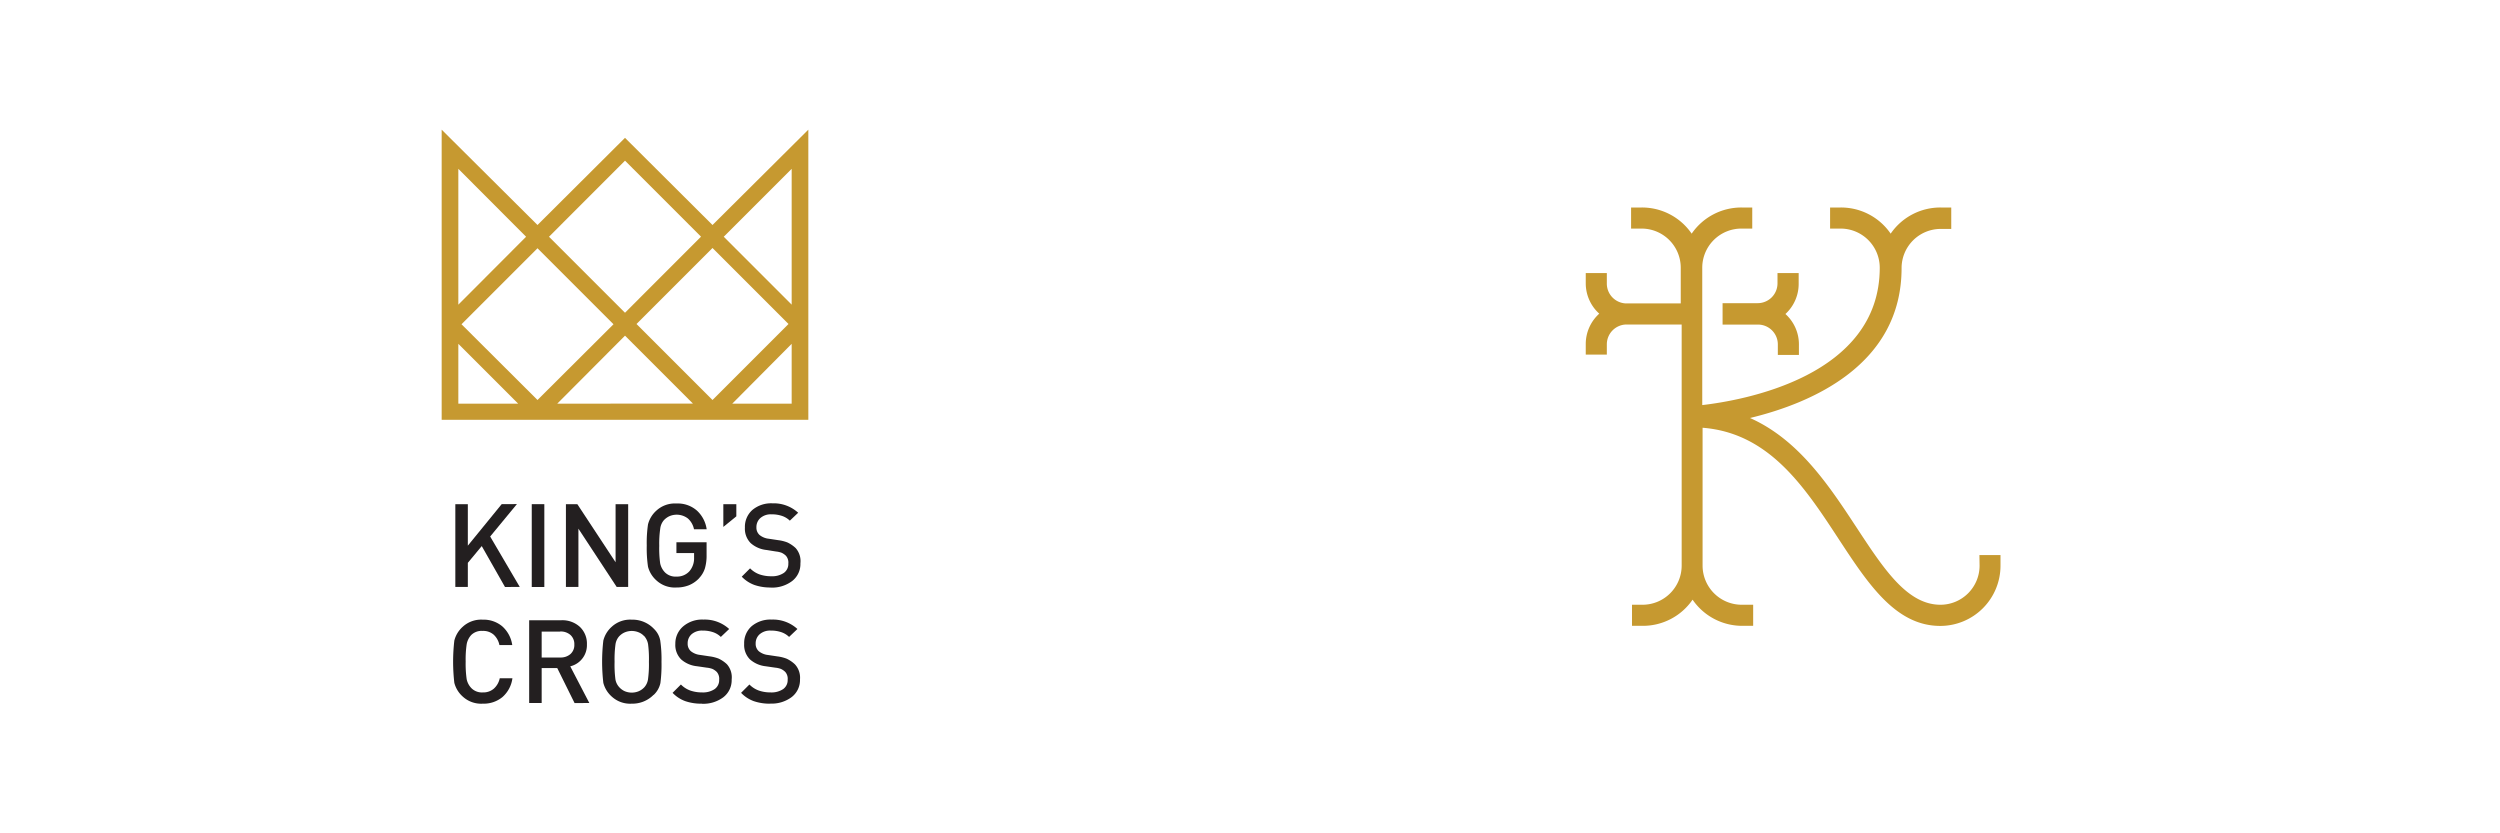 <svg id="Layer_1" data-name="Layer 1" xmlns="http://www.w3.org/2000/svg" viewBox="0 0 300 100"><defs><style>.cls-1{fill:#231f20;}.cls-2{fill:#c69930;}</style></defs><title>kcArtboard 2 copy 3</title><polygon class="cls-1" points="60.6 70.44 57.81 65.53 56.14 67.54 56.14 70.43 54.64 70.43 54.64 60.5 56.14 60.5 56.14 65.48 60.2 60.5 62.03 60.49 58.82 64.38 62.37 70.43 60.6 70.44"/><rect class="cls-1" x="63.81" y="60.5" width="1.51" height="9.94"/><polygon class="cls-1" points="74 70.43 69.41 63.44 69.41 70.43 67.91 70.43 67.91 60.5 69.28 60.5 73.87 67.47 73.87 60.5 75.38 60.5 75.38 70.43 74 70.43"/><path class="cls-1" d="M83.9,69.38a3.5,3.5,0,0,1-1.23.85,4,4,0,0,1-1.5.27,3.26,3.26,0,0,1-2.41-.86,3.3,3.3,0,0,1-1-1.64,15.31,15.31,0,0,1-.15-2.54,15.32,15.32,0,0,1,.15-2.53,3.3,3.3,0,0,1,1-1.65,3.27,3.27,0,0,1,2.42-.86,3.48,3.48,0,0,1,2.46.86,3.75,3.75,0,0,1,1.16,2.23H83.28a2.35,2.35,0,0,0-.73-1.29,2.21,2.21,0,0,0-2.19-.29,2.12,2.12,0,0,0-.7.5,1.88,1.88,0,0,0-.43,1,12.43,12.43,0,0,0-.12,2.07,13.2,13.2,0,0,0,.11,2.1,2.2,2.2,0,0,0,.58,1.09,1.79,1.79,0,0,0,1.37.5,2,2,0,0,0,1.56-.64,2.37,2.37,0,0,0,.56-1.62v-.56H81.17V65.07h3.62v1.51a5.5,5.5,0,0,1-.2,1.62,3.05,3.05,0,0,1-.69,1.17"/><polygon class="cls-1" points="86.8 63.23 86.8 60.5 88.36 60.5 88.36 61.96 86.8 63.23"/><path class="cls-1" d="M92.54,70.5a5.87,5.87,0,0,1-2-.3,4,4,0,0,1-1.53-1l1-1a3,3,0,0,0,1.14.73,4.25,4.25,0,0,0,1.4.22,2.51,2.51,0,0,0,1.51-.4,1.31,1.31,0,0,0,.54-1.12,1.24,1.24,0,0,0-.29-.94,1.9,1.9,0,0,0-.52-.36,2.76,2.76,0,0,0-.67-.15L92,66a3.38,3.38,0,0,1-1.91-.82,2.44,2.44,0,0,1-.7-1.87,2.7,2.7,0,0,1,.89-2.11,3.5,3.5,0,0,1,2.42-.8,4.34,4.34,0,0,1,3.08,1.13l-1,.95a2.48,2.48,0,0,0-1-.59,3.81,3.81,0,0,0-1.2-.17,1.9,1.9,0,0,0-1.33.44,1.44,1.44,0,0,0-.48,1.11,1.18,1.18,0,0,0,.38.93,2.12,2.12,0,0,0,1.11.45l1.13.17a4.67,4.67,0,0,1,1.09.27,3.79,3.79,0,0,1,1,.68,2.36,2.36,0,0,1,.57,1.83,2.58,2.58,0,0,1-1,2.13,4,4,0,0,1-2.59.78"/><path class="cls-1" d="M57.93,84.44a3.26,3.26,0,0,1-2.41-.86,3.31,3.31,0,0,1-1-1.64,22,22,0,0,1,0-5.07,3.3,3.3,0,0,1,1-1.65,3.26,3.26,0,0,1,2.41-.86,3.49,3.49,0,0,1,2.33.79,3.7,3.7,0,0,1,1.21,2.26H59.93a2.3,2.3,0,0,0-.69-1.25,1.9,1.9,0,0,0-1.32-.45,1.77,1.77,0,0,0-1.37.49A2.23,2.23,0,0,0,56,77.32a12.59,12.59,0,0,0-.12,2.08A13.09,13.09,0,0,0,56,81.5a2.18,2.18,0,0,0,.58,1.09,1.78,1.78,0,0,0,1.37.5,1.91,1.91,0,0,0,1.32-.46,2.31,2.31,0,0,0,.7-1.24h1.52a3.62,3.62,0,0,1-1.2,2.26,3.52,3.52,0,0,1-2.34.79"/><path class="cls-1" d="M68.95,84.37l-2.08-4.2H65v4.19h-1.5V74.43h3.85a3.11,3.11,0,0,1,2.24.8,2.76,2.76,0,0,1,.84,2.1,2.61,2.61,0,0,1-2,2.63l2.29,4.4Zm-1.74-8.58H65V78.9h2.23a1.77,1.77,0,0,0,1.22-.41,1.44,1.44,0,0,0,.47-1.14,1.48,1.48,0,0,0-.46-1.15,1.75,1.75,0,0,0-1.23-.42"/><path class="cls-1" d="M78.43,83.38a3.56,3.56,0,0,1-2.62,1.06,3.26,3.26,0,0,1-2.41-.86,3.3,3.3,0,0,1-1-1.64,22,22,0,0,1,0-5.07,3.29,3.29,0,0,1,1-1.65,3.26,3.26,0,0,1,2.41-.86,3.54,3.54,0,0,1,2.68,1.12,2.58,2.58,0,0,1,.74,1.39,15.46,15.46,0,0,1,.15,2.54,16.87,16.87,0,0,1-.13,2.55,2.72,2.72,0,0,1-.82,1.44m-1.14-7.07a1.8,1.8,0,0,0-.65-.45,2.18,2.18,0,0,0-1.66,0,2,2,0,0,0-.7.5,1.85,1.85,0,0,0-.42.93,13.36,13.36,0,0,0-.11,2.1,13.68,13.68,0,0,0,.1,2.11,1.83,1.83,0,0,0,.43.91,2,2,0,0,0,.7.52,2.18,2.18,0,0,0,1.66,0,2,2,0,0,0,.7-.5,1.85,1.85,0,0,0,.42-.93,13.22,13.22,0,0,0,.11-2.1,13.67,13.67,0,0,0-.1-2.11,2,2,0,0,0-.48-1"/><path class="cls-1" d="M84.24,84.44a5.87,5.87,0,0,1-2-.3,4,4,0,0,1-1.53-1l1-1a3,3,0,0,0,1.14.73,4.25,4.25,0,0,0,1.4.22,2.51,2.51,0,0,0,1.51-.4,1.31,1.31,0,0,0,.54-1.12,1.24,1.24,0,0,0-.29-.94,1.9,1.9,0,0,0-.52-.36,2.76,2.76,0,0,0-.67-.15l-1.17-.17a3.38,3.38,0,0,1-1.91-.82,2.44,2.44,0,0,1-.7-1.87A2.7,2.7,0,0,1,82,75.15a3.5,3.5,0,0,1,2.42-.8,4.34,4.34,0,0,1,3.08,1.13l-1,.95a2.48,2.48,0,0,0-1-.59,3.81,3.81,0,0,0-1.2-.17A1.9,1.9,0,0,0,83,76.1a1.44,1.44,0,0,0-.48,1.11,1.18,1.18,0,0,0,.38.93,2.12,2.12,0,0,0,1.11.45l1.13.17a4.67,4.67,0,0,1,1.09.27,3.79,3.79,0,0,1,1,.68,2.36,2.36,0,0,1,.57,1.83,2.58,2.58,0,0,1-1,2.13,4,4,0,0,1-2.59.78"/><path class="cls-1" d="M92.46,84.44a5.87,5.87,0,0,1-2-.3,4,4,0,0,1-1.53-1l1-1a3,3,0,0,0,1.14.73,4.25,4.25,0,0,0,1.4.22,2.51,2.51,0,0,0,1.51-.4,1.31,1.31,0,0,0,.54-1.12,1.24,1.24,0,0,0-.29-.94,1.9,1.9,0,0,0-.52-.36,2.76,2.76,0,0,0-.67-.15l-1.17-.17A3.38,3.38,0,0,1,90,79.13a2.44,2.44,0,0,1-.7-1.87,2.7,2.7,0,0,1,.89-2.11,3.5,3.5,0,0,1,2.42-.8,4.34,4.34,0,0,1,3.08,1.13l-1,.95a2.48,2.48,0,0,0-1-.59,3.81,3.81,0,0,0-1.2-.17,1.9,1.9,0,0,0-1.33.44,1.44,1.44,0,0,0-.48,1.11,1.18,1.18,0,0,0,.38.93,2.12,2.12,0,0,0,1.11.45l1.13.17a4.67,4.67,0,0,1,1.09.27,3.79,3.79,0,0,1,1,.68A2.36,2.36,0,0,1,96,81.52a2.58,2.58,0,0,1-1,2.13,4,4,0,0,1-2.59.78"/><path class="cls-2" d="M85.5,27,75,16.54,64.5,27,53,15.56V50.38H97V15.56ZM95,20.26v16.3l-8.15-8.15ZM85.5,48l-9.12-9.12,9.12-9.12,9.12,9.12ZM75,19.28l9.12,9.12L75,37.53l-9.12-9.12ZM55.38,38.91l9.12-9.12,9.12,9.12L64.5,48Zm7.75-10.5L55,36.56V20.26ZM55,41.26l7.18,7.18H55Zm11.87,7.18L75,40.28l8.15,8.15Zm21,0L95,41.26v7.18Z"/><path class="cls-2" d="M237.55,67.88a4.7,4.7,0,0,1-4.69,4.69c-4,0-6.8-4.29-10.06-9.25S215.88,52.77,210,50.16c7.41-1.79,18.19-6.39,18.19-18a4.7,4.7,0,0,1,4.69-4.69h1.27V24.9h-1.27a7.22,7.22,0,0,0-6,3.14,7.22,7.22,0,0,0-6-3.14h-1.27v2.53h1.27a4.7,4.7,0,0,1,4.69,4.69c0,13.08-16.46,15.93-21.3,16.49V32.12A4.7,4.7,0,0,1,209,27.43h1.27V24.9H209a7.22,7.22,0,0,0-6,3.14,7.22,7.22,0,0,0-6-3.14h-1.27v2.53h1.27a4.7,4.7,0,0,1,4.69,4.69v4.29h-6.6A2.38,2.38,0,0,1,192.82,34V32.77h-2.53V34a4.9,4.9,0,0,0,1.62,3.64,4.9,4.9,0,0,0-1.62,3.64v1.27h2.53V41.32a2.38,2.38,0,0,1,2.38-2.38h6.6V67.88a4.7,4.7,0,0,1-4.69,4.69h-1.27V75.1h1.27a7.22,7.22,0,0,0,6-3.14,7.22,7.22,0,0,0,6,3.14h1.27V72.57H209a4.7,4.7,0,0,1-4.69-4.69V51.33c8,.63,12.24,7.1,16.35,13.38,3.51,5.35,6.82,10.4,12.17,10.4a7.23,7.23,0,0,0,7.23-7.23V66.61h-2.53Z"/><path class="cls-2" d="M206.71,36.42v2.53H211a2.38,2.38,0,0,1,2.34,2.37v1.27h2.53V41.32a4.9,4.9,0,0,0-1.62-3.64A4.9,4.9,0,0,0,215.84,34V32.77H213.3V34a2.38,2.38,0,0,1-2.38,2.38h-4.22Z"/></svg>